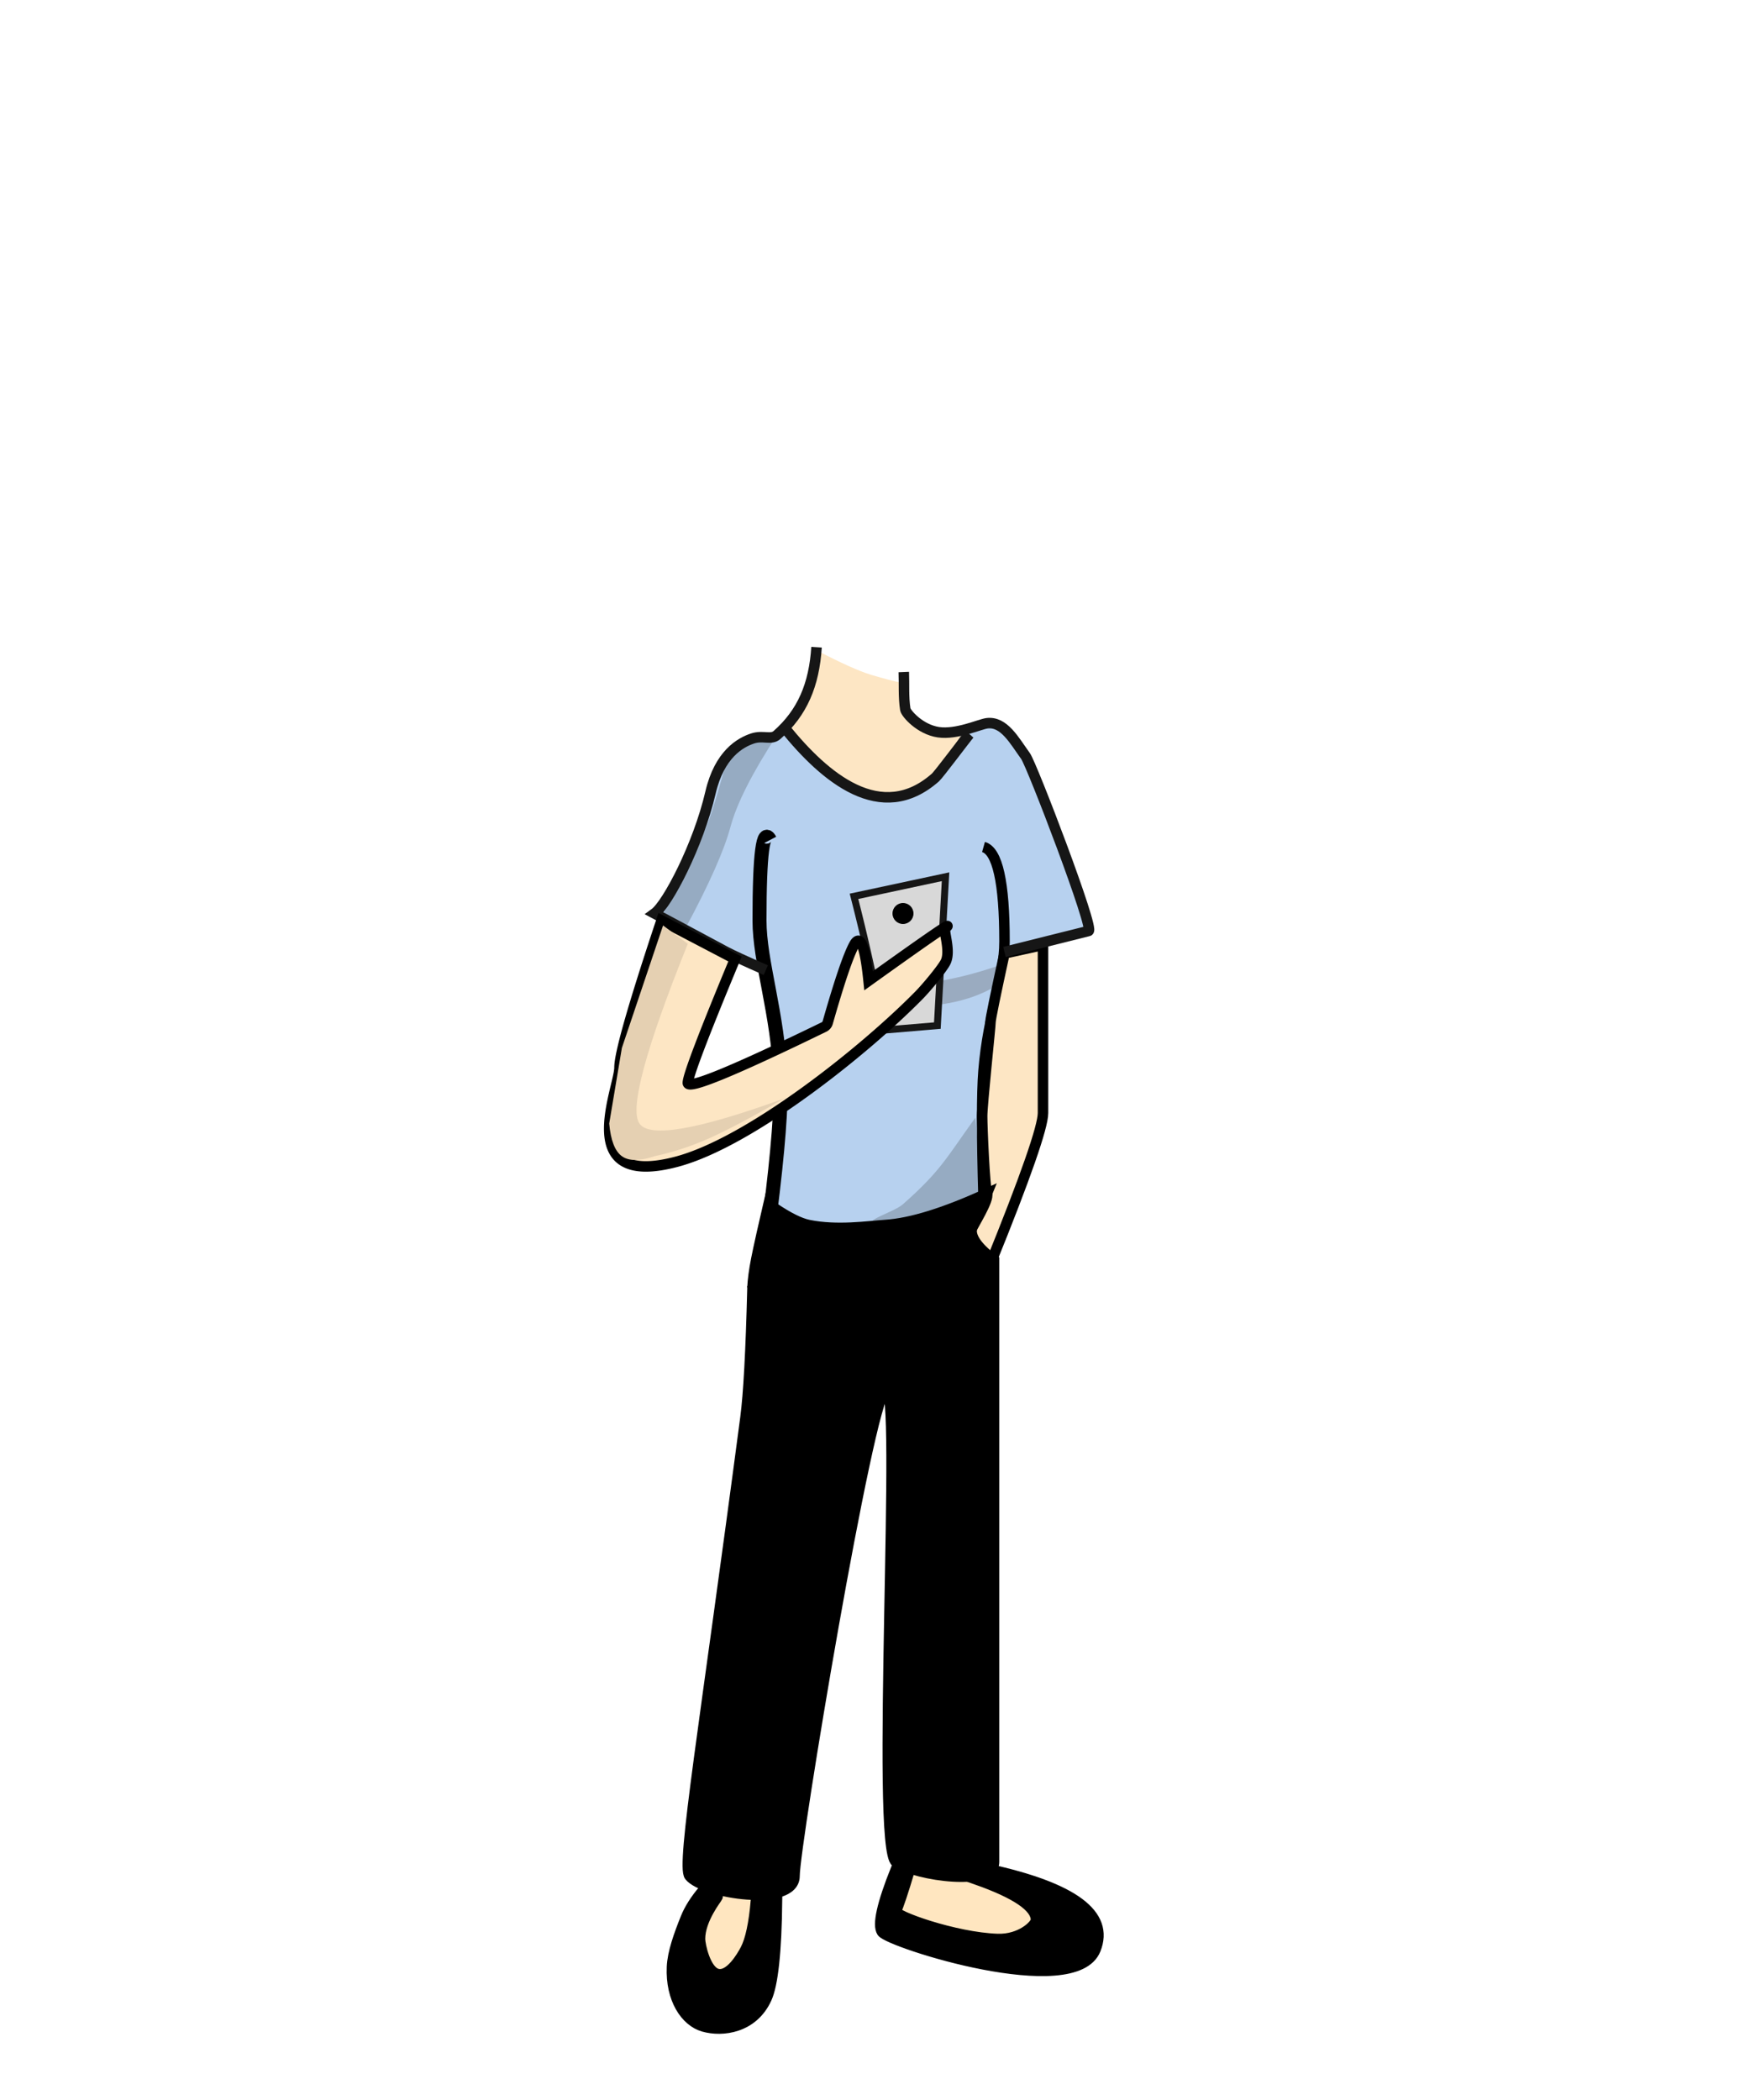 <svg width="500" height="600" xmlns="http://www.w3.org/2000/svg"><g transform="translate(174.06 184.913)" fill="none" fill-rule="evenodd"><path fill="#FFE6C0" d="M30.049 355.087h13.28v9.828l-7.893 15.19h-6.679l-3.364-7.945v-12.797zm55.925-8.031l-4.035 14.03 6.865 3.757 13.493 2.753 10.349 2.035 9.464-2.035v-6.51l-9.464-6-11.915-6z"/><path d="M59.24.89c6.991 3.646 12.19 5.98 15.596 7.005 3.407 1.024 6.441 1.811 9.103 2.36l.657 7.496 5.45 5.492 12.898 1.592-6.059 7.21-8.148 8.086-7.645 2.766-9.22-1.45-11.9-6.727-9.702-11.477 6.675-9.905L59.241.89z" fill="#FDE6C4"/><path stroke="#979797" fill="#B7D1EF" d="M48.996 23.243L45.968 26.3l-9.878 2.458-6.446 10.36-4.56 13.678-6.375 14.653-5.77 8.639 12.144 6.866 17.856 9.32 1.802 3.545 3.287 19.269v25.905l-2.06 19.161 10.971 4.934h31.782l19.218-9-1.385-20.17 1.385-26.517 5-22.313 24.154-6.623-3.623-13.016-9.53-26.545-10.436-17.66-5.565-1.349-5.627 1.35-7.533 12.113-8.851 6.857h-9.989l-8.576-2.47-8.81-7.892-8.283-7.747z"/><path d="M104.603 134.435c-8.423 11.709-9.952 15.259-20.717 24.749-2.55 2.247-11.58 4.716-8.367 5.826 6.232 2.153 13.242-.525 19.687-1.916 14.818-3.199 10.32-13.26 9.738-25.847" fill="#96ABC2"/><path d="M112.071 90.71c-15.556 5.361-25.603 6.317-41.684 5.527-.396-.02-.658 1.09-.267 1.16l12.55 4.463c4.257.756 8.7.747 12.97.072 4.562-.72 9.12-2.042 13.201-4.204 1.628-.863 2.146-2.996 3.218-4.494" fill="#9AABC0"/><path d="M47.94 25.087c-7.706 1.09-12.133 2.693-13.283 4.81-1.726 3.173-4.9 18.564-8.316 24.255-2.278 3.794-5.868 11.105-10.771 21.935l6.494 3.7C28.672 67.455 32.87 57.96 34.657 51.304c1.786-6.657 6.214-15.396 13.282-26.217z" fill="#96ABC2"/><path d="M74.105 88.5a597.819 597.819 0 00-4.166-17.319l26.155-5.595-2.34 42.533-15.22 1.28c-1.643-8.11-3.12-15.076-4.43-20.899z" stroke="#161616" stroke-width="2" fill="#D8D8D8"/><path d="M45.94 55.087c-2-3.777-3 3.89-3 23 0 11.802 5.237 26.417 6 45 .314 7.671-.686 20.671-3 39" stroke="#000" stroke-width="4"/><path d="M106.94 57.087c4 1.125 6 10.125 6 27 0 10.755-4.647 20.185-6 37-.514 6.378-.514 18.378 0 36" stroke="#000" stroke-width="3"/><path d="M123.94 85.087v48c0 4-5 18.333-15 43-4.383-4.73-6.312-7.747-5.787-9.048.786-1.952 5.446-9.066 4.786-10.952-.659-1.887-1.385-18.723-1.385-22.112 0-3.388 2.385-25.644 2.385-26.888 0-.83 1.334-7.36 4-19.594l11-2.406z" stroke="#000" stroke-width="3" fill="#FDE6C4"/><path d="M22.94 351.087c4 5 30 9 30 0s21-135 26-139-3 131 3 135 28 7 28 0v-172c-5.334-4-7.334-7.334-6-10 1.333-2.667 2.666-5.667 4-9-12.034 5.521-21.7 8.521-29 9-4.991.327-13.863 1.678-22 0-2.511-.518-5.844-2.185-10-5 2.513 2.382 3.513 5.049 3 8-.514 2.95-3.514 7.95-9 15-.458 18.015-1.124 30.349-2 37-11.587 87.96-18.396 128.006-16 131z" stroke="#000" stroke-width="3" fill="#000"/><path d="M26.94 355.087c-2.344 2.77-4.031 5.438-5.063 8-1.93 4.793-3.759 9.855-3.938 14-.394 9.13 3.866 15.533 9 17 5.443 1.555 14.145.42 18-8 1.838-4.013 2.838-13.346 3-28h-6c-.58 6.624-1.58 11.29-3 14-1.075 2.053-4.486 7.862-8 7-3.439-.845-4.993-8.322-5-10-.022-5.66 4.913-11.71 5-12 .24-.793-1.094-1.46-4-2zm55-6c-4 10-5.334 16-4 18 2 3 55 20 61 5 4-10-6.25-17.667-30.75-23l-3.25 3c11.333 4 17 7.85 17 11.55 0 1.385-4.326 5.673-11 5.45-12.234-.41-29.648-6.706-29-8 .666-1.334 2-5.334 4-12h-4z" stroke="#000" stroke-width="3" fill="#000"/><path d="M84.164 7.096c.144 3.552-.125 7.144.432 10.655.181 1.145 4.166 5.762 9.47 6.54 5.242.768 11.793-2.293 13.873-2.556 4.875-.617 7.801 4.942 11 9.352 1.841 2.537 20 50 18 50l-24 6" stroke="#161616" stroke-width="3"/><path d="M102.944 24.835c-.96 1.07-8.764 11.525-9.728 12.378-15.528 13.732-31.614.013-42.946-13.97" stroke="#161616" stroke-width="3"/><path d="M59.24 0c-.7 10.774-4.038 18.683-11.3 25.087-1.715 1.511-4 0-7 1-3.43 1.143-9.446 4.445-12 15.456-3.473 14.967-12.293 31.857-16 34.544l20.412 10.935c1.686.903 5.483 2.654 11.389 5.25" stroke="#161616" stroke-width="3"/><path d="M44.967 154.836c-2.297 9.857-3.767 16.42-4.409 19.687-.642 3.268-1.018 6.099-1.127 8.492l10.62-11.263v-7.166l-5.084-9.75z" fill="#000"/><path d="M14.94 78.087c-8 24-12 38-12 42 0 6-13.218 34.813 16.403 26.9 20.89-5.581 53.398-31.528 69.09-47.464 2.35-2.385 6.754-7.732 7.661-9.538 1.627-3.24-.773-9.047 0-9.734 2.725-2.417-4.605 2.605-21.99 15.068-1.028-10.09-2.417-13.5-4.165-10.232-1.706 3.19-4.21 10.581-7.513 22.174h0a2 2 0 01-1.048 1.25c-25.944 12.633-38.916 17.96-38.916 15.98 0-2 4.492-13.802 13.477-35.404l-21-11z" stroke="#000" stroke-width="3" fill="#FDE6C4"/><circle fill="#000" cx="83.939" cy="76.087" r="3"/><path d="M22.462 84.734c-12.09 30.048-16.7 47.17-13.83 51.363 2.872 4.194 16.678 1.8 41.42-7.185-9.11 5.28-16.253 9.07-21.428 11.374-5.174 2.304-10.403 4.02-15.685 5.146-4.227 1.433-7.334 1.433-9.32 0C1.632 144 .426 140.888 0 136.097l3.619-21.6 11.77-34.99 7.073 5.227z" fill="#E5D0B2"/></g></svg>